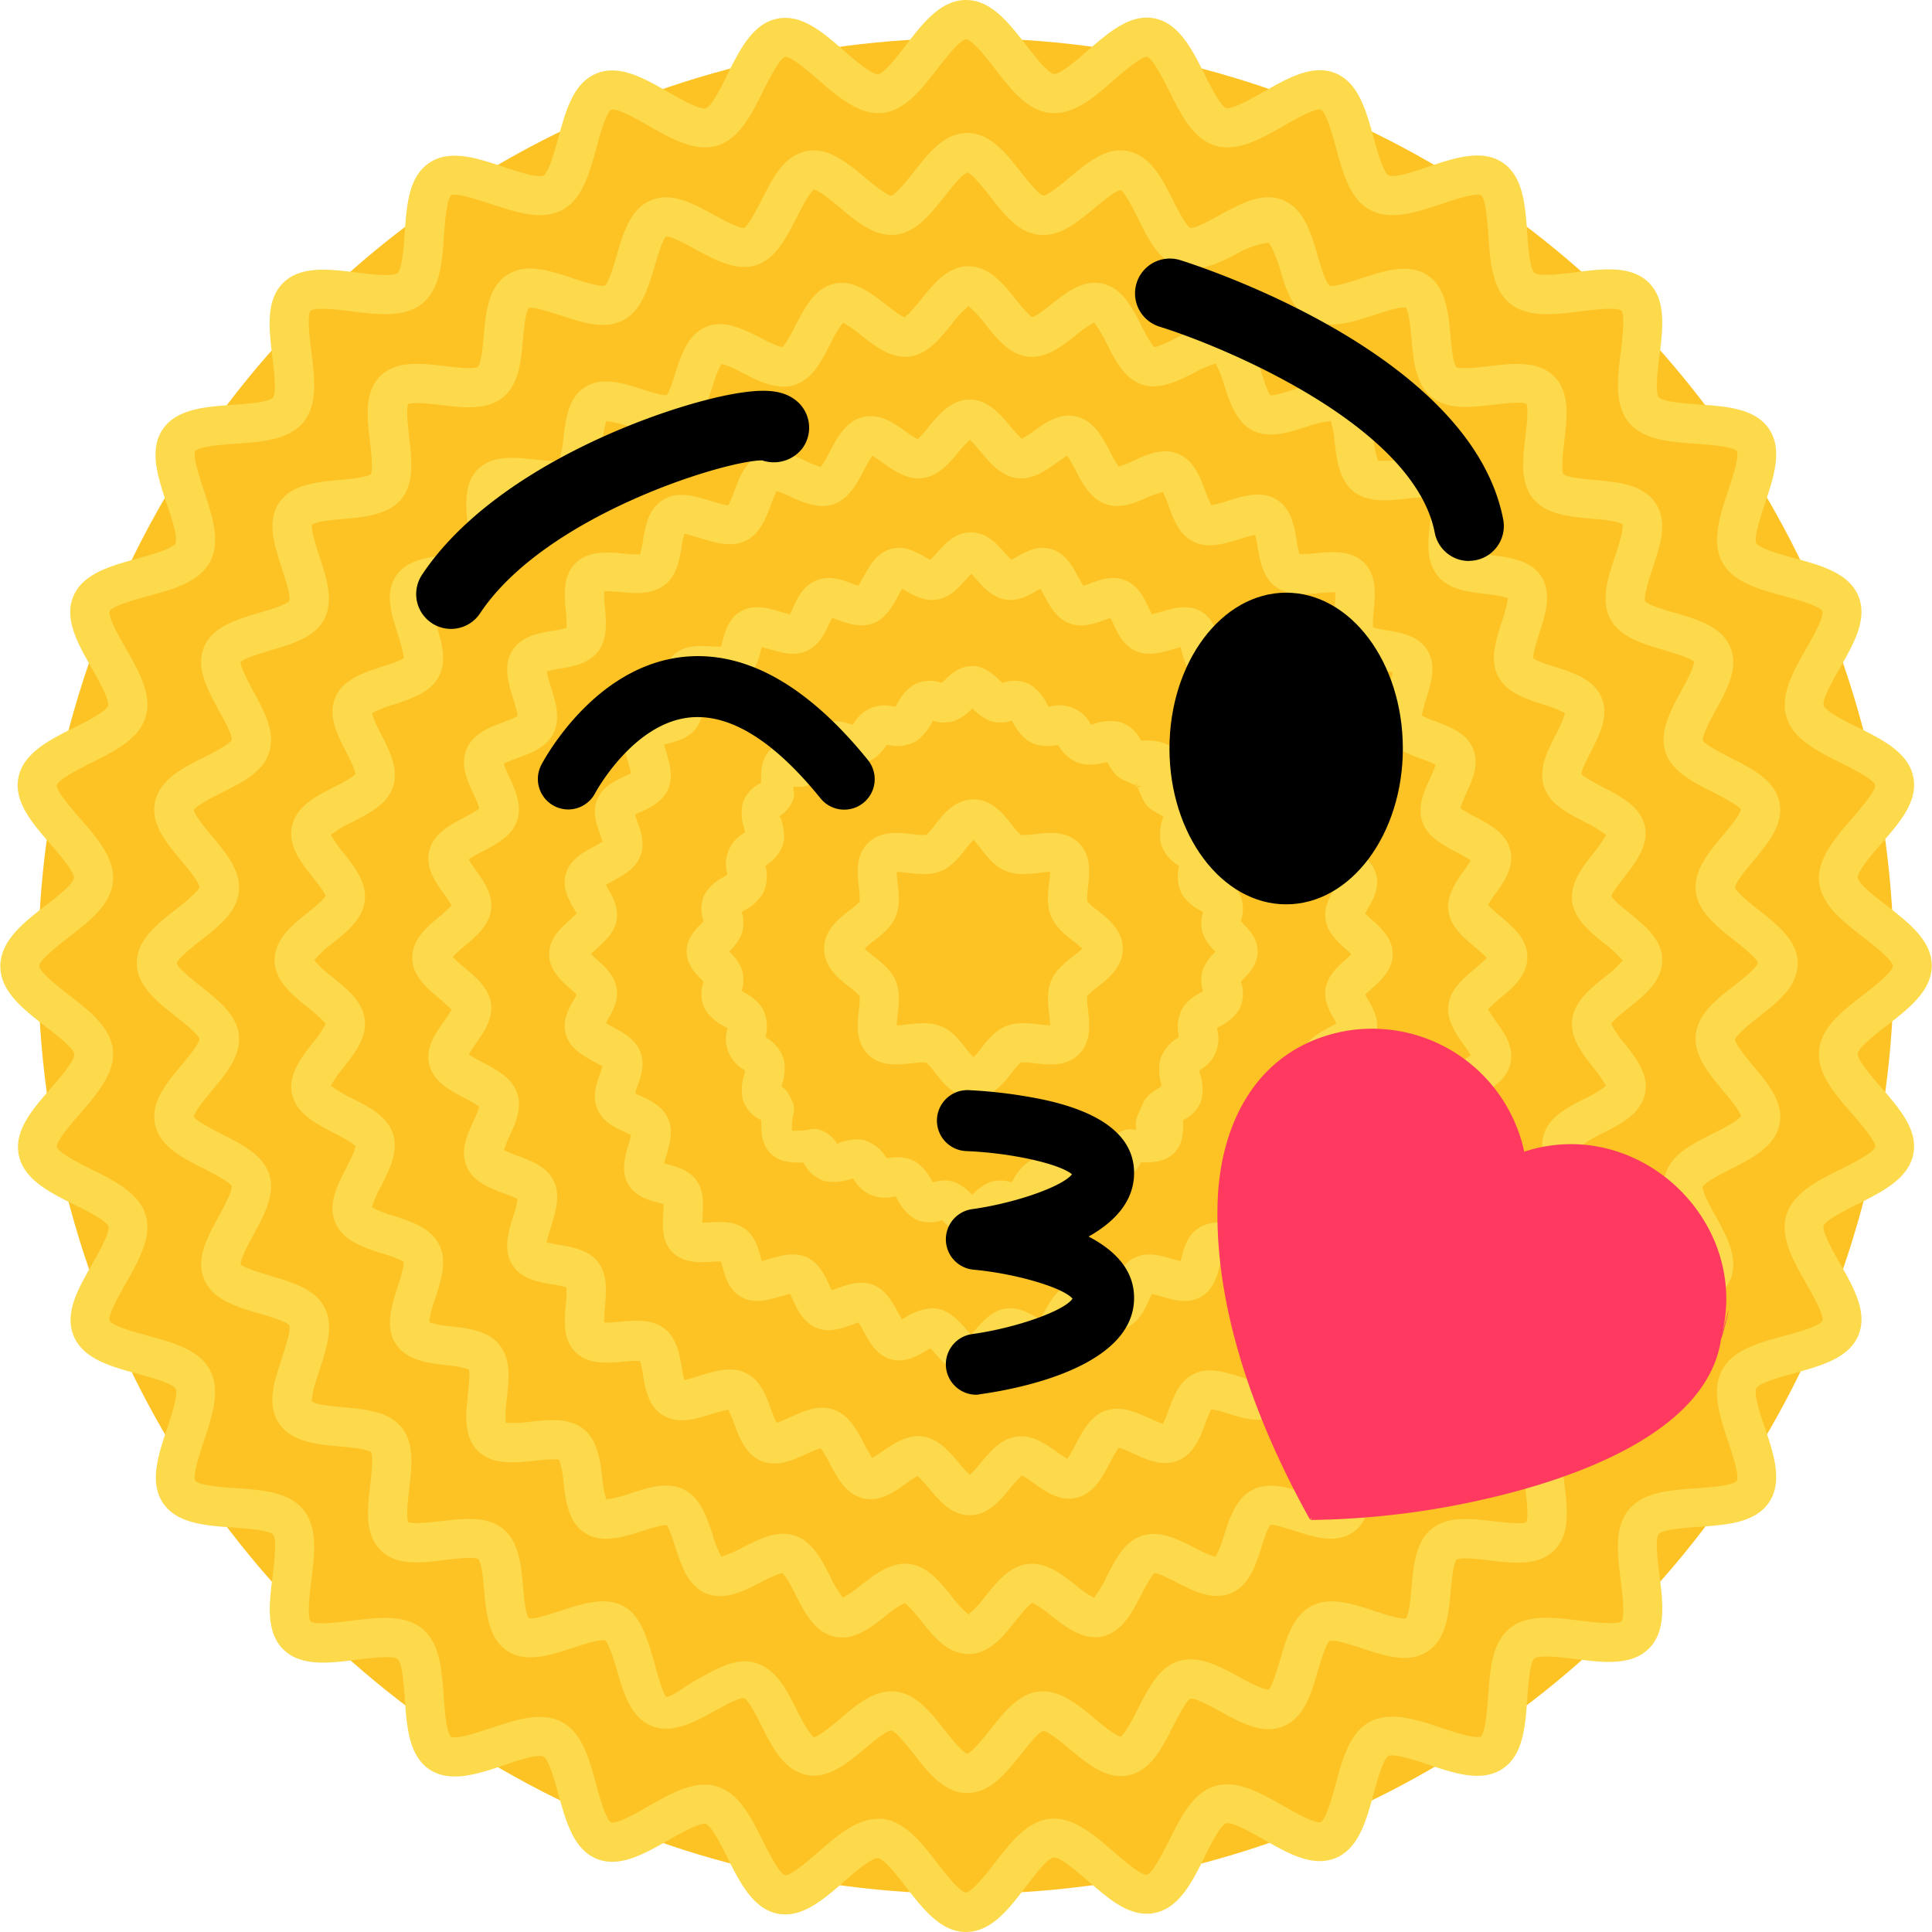 <svg xmlns="http://www.w3.org/2000/svg" viewBox="0 0 443.72 443.72"><defs><style>.cls-1{fill:#fdc325;}.cls-2{fill:#fcda4c;}.cls-3{fill:#ff3960;}</style></defs><title>Recurso 40</title><g id="Capa_2" data-name="Capa 2"><g id="Capa_1-2" data-name="Capa 1"><circle class="cls-1" cx="221.86" cy="221.86" r="213.1"/><path class="cls-2" d="M221.86,443.72c-5.76,0-9.82-5.23-13.75-10.29-1.76-2.27-5-6.51-6.44-6.68s-5.59,3.46-7.81,5.39c-4.78,4.16-9.72,8.47-15.28,7.36s-8.59-7-11.45-12.75c-1.29-2.59-3.7-7.41-5-7.84s-6.13,2.29-8.68,3.75c-5.52,3.15-11.22,6.4-16.47,4.23s-7-8.56-8.7-14.72c-.77-2.81-2.19-8-3.43-8.71s-6.44,1-9.22,2c-6,2-12.27,4.08-17,.92s-5.2-9.75-5.65-16.11c-.2-2.91-.58-8.34-1.67-9.23s-6.5-.22-9.4.15c-6.32.8-12.85,1.62-16.88-2.41s-3.21-10.56-2.41-16.88c.37-2.9,1-8.31.15-9.4s-6.32-1.47-9.23-1.67c-6.36-.45-12.93-.9-16.11-5.65s-1.09-11,.92-17c.93-2.78,2.65-8,2-9.22s-5.9-2.66-8.71-3.43c-6.16-1.68-12.53-3.41-14.72-8.7s1.08-10.95,4.23-16.47c1.46-2.55,4.17-7.3,3.75-8.68s-5.25-3.75-7.84-5c-5.72-2.86-11.64-5.82-12.75-11.45s3.2-10.5,7.36-15.28c1.93-2.22,5.54-6.36,5.39-7.82s-4.41-4.68-6.68-6.44c-5.06-3.93-10.3-8-10.3-13.75S5.23,212,10.3,208.12c2.27-1.76,6.51-5,6.68-6.44s-3.46-5.59-5.39-7.82c-4.16-4.78-8.46-9.72-7.36-15.28s7-8.59,12.75-11.45c2.59-1.29,7.41-3.7,7.84-5s-2.29-6.13-3.75-8.68c-3.15-5.52-6.4-11.22-4.23-16.47s8.56-7,14.72-8.7c2.81-.77,8-2.19,8.71-3.43s-1-6.44-2-9.22c-2-6-4.09-12.28-.92-17s9.75-5.21,16.11-5.65c2.91-.2,8.34-.58,9.23-1.67s.22-6.5-.15-9.4C61.78,75.54,61,69,65,65s10.56-3.21,16.88-2.41c2.9.37,8.31,1,9.4.15s1.47-6.32,1.67-9.23c.44-6.36.9-12.93,5.65-16.11s11-1.09,17,.92c2.78.93,8,2.65,9.22,2s2.66-5.9,3.43-8.71c1.68-6.16,3.41-12.53,8.7-14.72s11,1.08,16.47,4.23c2.55,1.46,7.31,4.17,8.68,3.75s3.75-5.25,5-7.84c2.86-5.72,5.82-11.64,11.45-12.75s10.5,3.2,15.28,7.36c2.22,1.93,6.34,5.54,7.82,5.39s4.68-4.41,6.44-6.68C212,5.23,216.11,0,221.86,0s9.82,5.23,13.75,10.3c1.76,2.27,5,6.5,6.44,6.68s5.59-3.46,7.82-5.4c4.78-4.16,9.72-8.46,15.28-7.36s8.59,7,11.45,12.75c1.29,2.59,3.71,7.41,5,7.84s6.13-2.29,8.68-3.75c5.52-3.15,11.22-6.4,16.47-4.23s7,8.56,8.7,14.72c.77,2.81,2.19,8,3.43,8.71s6.44-1,9.22-2c6-2,12.28-4.09,17-.92s5.2,9.75,5.65,16.11c.2,2.91.58,8.33,1.67,9.23s6.5.22,9.4-.15c6.32-.8,12.85-1.62,16.88,2.41s3.21,10.56,2.41,16.88c-.37,2.9-1,8.31-.15,9.4s6.32,1.47,9.23,1.67c6.36.44,12.93.9,16.11,5.65s1.09,11-.92,17c-.93,2.78-2.65,8-2,9.22s5.9,2.66,8.71,3.43c6.16,1.68,12.53,3.41,14.72,8.7s-1.08,11-4.22,16.47c-1.46,2.55-4.17,7.3-3.75,8.68s5.25,3.75,7.84,5c5.72,2.86,11.64,5.82,12.75,11.45s-3.2,10.5-7.36,15.28c-1.93,2.22-5.54,6.36-5.39,7.82s4.41,4.68,6.68,6.44c5.06,3.93,10.3,8,10.3,13.75s-5.23,9.82-10.3,13.75c-2.27,1.76-6.5,5-6.68,6.44s3.46,5.59,5.39,7.82c4.16,4.78,8.46,9.72,7.36,15.28s-7,8.59-12.75,11.45c-2.59,1.29-7.41,3.71-7.84,5s2.29,6.13,3.75,8.68c3.15,5.52,6.4,11.22,4.23,16.47s-8.56,7-14.72,8.7c-2.81.77-8,2.19-8.71,3.43s1,6.44,2,9.22c2,6,4.08,12.27.92,17s-9.75,5.2-16.11,5.65c-2.91.2-8.34.58-9.23,1.67s-.22,6.5.15,9.4c.8,6.32,1.62,12.85-2.41,16.88s-10.56,3.21-16.88,2.41c-2.9-.37-8.31-1-9.4-.15s-1.47,6.32-1.67,9.23c-.44,6.36-.9,12.93-5.65,16.11s-11,1.09-17-.92c-2.78-.93-8-2.65-9.22-2s-2.66,5.9-3.43,8.71c-1.68,6.16-3.42,12.53-8.7,14.72s-11-1.08-16.47-4.22c-2.55-1.46-7.31-4.16-8.68-3.75s-3.75,5.25-5,7.84c-2.86,5.72-5.82,11.64-11.45,12.75s-10.5-3.2-15.28-7.36c-2.22-1.93-6.36-5.49-7.82-5.39s-4.68,4.41-6.44,6.68C231.68,438.49,227.62,443.72,221.86,443.72Zm-20.23-26a9,9,0,0,1,.91,0c5.22.51,9,5.39,12.68,10.12,1.7,2.19,5.23,6.74,6.64,6.81,1.41-.08,4.94-4.63,6.63-6.81,3.67-4.72,7.46-9.61,12.68-10.12s10,3.59,14.59,7.56c2.15,1.87,6.12,5.32,7.58,5.32h.06c1.34-.37,3.9-5.49,5.13-7.95,2.68-5.36,5.45-10.9,10.48-12.43s10.51,1.55,15.75,4.54c2.52,1.44,7.21,4.12,8.57,3.72,1.24-.64,2.73-6.13,3.45-8.77,1.58-5.79,3.21-11.79,7.86-14.27s10.59-.54,16.31,1.37c2.77.92,7.92,2.63,9.16,2,1.08-.88,1.48-6.54,1.67-9.25.42-6,.85-12.21,4.94-15.56S357,371.47,363,372.22c2.9.37,8.3,1,9.39.15.88-1.08.2-6.48-.16-9.38-.75-6-1.53-12.15,1.83-16.24s9.56-4.52,15.56-4.94c2.72-.19,8.38-.59,9.26-1.68.65-1.23-1.06-6.38-2-9.15-1.9-5.72-3.87-11.63-1.37-16.31s8.48-6.28,14.28-7.86c2.64-.72,8.13-2.22,8.78-3.47.39-1.33-2.29-6-3.73-8.55-3-5.24-6.09-10.66-4.54-15.75s7.07-7.8,12.43-10.48c2.46-1.23,7.58-3.79,7.95-5.15.1-1.38-3.43-5.44-5.32-7.62-4-4.56-8.08-9.29-7.56-14.6s5.39-9,10.12-12.68c2.19-1.7,6.73-5.22,6.81-6.64-.08-1.41-4.63-4.94-6.81-6.64-4.73-3.67-9.61-7.46-10.12-12.68s3.59-10,7.56-14.6c1.9-2.18,5.43-6.24,5.32-7.64-.37-1.34-5.49-3.9-7.95-5.13-5.36-2.68-10.9-5.45-12.43-10.48s1.55-10.51,4.54-15.75c1.44-2.52,4.12-7.22,3.72-8.57-.64-1.24-6.13-2.73-8.77-3.45-5.79-1.58-11.79-3.21-14.27-7.86s-.54-10.59,1.37-16.31c.92-2.77,2.63-7.92,2-9.16-.88-1.08-6.53-1.48-9.25-1.67-6-.42-12.2-.85-15.56-4.94s-2.58-10.27-1.83-16.24c.37-2.9,1-8.31.15-9.4-1.08-.88-6.48-.2-9.38.16-6,.75-12.15,1.53-16.24-1.83s-4.52-9.56-4.94-15.56c-.19-2.72-.58-8.38-1.68-9.26-1.23-.65-6.38,1.06-9.15,2-5.72,1.9-11.63,3.87-16.31,1.37s-6.28-8.48-7.86-14.28c-.72-2.64-2.22-8.13-3.47-8.78-1.34-.38-6,2.29-8.55,3.73-5.24,3-10.66,6.09-15.75,4.54s-7.8-7.07-10.48-12.43c-1.23-2.46-3.79-7.58-5.15-7.95-1.33-.11-5.44,3.43-7.62,5.32-4.56,4-9.28,8.09-14.6,7.56s-9-5.39-12.68-10.12c-1.7-2.19-5.23-6.74-6.64-6.81-1.41.08-4.94,4.63-6.63,6.81-3.67,4.73-7.46,9.61-12.68,10.12s-10-3.59-14.6-7.56c-2.18-1.9-6.23-5.41-7.64-5.32-1.34.37-3.9,5.49-5.13,7.95-2.68,5.36-5.45,10.9-10.48,12.43s-10.51-1.55-15.75-4.54c-2.52-1.44-7.22-4.11-8.57-3.72-1.24.64-2.73,6.13-3.45,8.77-1.58,5.8-3.21,11.79-7.86,14.28s-10.59.54-16.31-1.37c-2.77-.92-7.92-2.63-9.16-2-1.08.88-1.48,6.53-1.67,9.25-.42,6-.85,12.21-4.94,15.56S86.71,72.26,80.73,71.5c-2.9-.37-8.3-1-9.39-.15-.88,1.08-.2,6.48.16,9.38.75,6,1.53,12.15-1.83,16.24s-9.56,4.52-15.56,4.94c-2.72.19-8.38.58-9.26,1.68-.65,1.23,1.06,6.38,2,9.15,1.9,5.72,3.87,11.63,1.37,16.31s-8.48,6.28-14.27,7.86c-2.64.72-8.13,2.22-8.78,3.47-.39,1.33,2.29,6,3.73,8.55,3,5.24,6.08,10.67,4.54,15.75S26.36,172.5,21,175.18c-2.46,1.23-7.58,3.79-7.95,5.15-.1,1.38,3.43,5.44,5.32,7.62,4,4.57,8.08,9.29,7.56,14.6s-5.4,9-10.12,12.68c-2.19,1.7-6.74,5.23-6.81,6.64.08,1.41,4.63,4.94,6.81,6.63,4.73,3.67,9.61,7.46,10.12,12.68s-3.59,10-7.56,14.6c-1.9,2.18-5.43,6.24-5.32,7.64.37,1.34,5.49,3.9,7.94,5.13C26.36,271.23,31.9,274,33.43,279s-1.55,10.51-4.54,15.75c-1.44,2.52-4.12,7.22-3.72,8.57.64,1.24,6.13,2.73,8.77,3.45,5.79,1.58,11.78,3.21,14.27,7.86s.54,10.59-1.37,16.31c-.92,2.77-2.63,7.92-2,9.16.88,1.08,6.53,1.48,9.25,1.67,6,.42,12.2.85,15.56,4.94S72.26,357,71.5,363c-.37,2.9-1,8.3-.15,9.39,1.08.89,6.48.2,9.38-.16,6-.75,12.15-1.53,16.24,1.83s4.52,9.56,4.94,15.56c.19,2.72.58,8.38,1.68,9.26,1.23.65,6.38-1.06,9.15-2,5.72-1.9,11.64-3.87,16.31-1.37s6.28,8.48,7.86,14.28c.72,2.64,2.22,8.13,3.47,8.78,1.33.38,6-2.29,8.55-3.73,5.24-3,10.67-6.09,15.75-4.54s7.8,7.07,10.49,12.43c1.23,2.46,3.79,7.58,5.15,7.95h.06c1.44,0,5.41-3.46,7.56-5.33C192.25,421.61,196.69,417.75,201.63,417.75Z"/><path class="cls-2" d="M222.15,411.8c-5.24,0-8.84-4.55-12.31-9-1.49-1.88-4-5-5.12-5.4-1.21.11-4.38,2.76-6.09,4.19-4.2,3.51-8.53,7.14-13.58,6s-7.63-6.23-10.14-11.2c-1-2.05-3-5.87-4-6.4-1.1-.18-4.83,1.87-6.84,3-4.79,2.62-9.75,5.33-14.47,3.37s-6.35-7.43-7.89-12.7c-.63-2.17-1.82-6.22-2.76-6.91-1.07-.36-5.18,1-7.38,1.71-5.26,1.72-10.69,3.51-15,.75s-4.91-8.72-5.37-13.95c-.2-2.19-.56-6.25-1.32-7.19-1.11-.57-5.28-.08-7.54.19C96.77,359,91,359.65,87.37,356s-3-9.4-2.34-14.94c.27-2.26.76-6.43.19-7.54-.94-.76-5-1.12-7.19-1.32-5.22-.47-11.14-1-14-5.37s-1-9.73.75-15c.72-2.21,2.07-6.32,1.68-7.46-.66-.87-4.7-2.05-6.87-2.69-5.27-1.54-10.72-3.13-12.7-7.89s.75-9.68,3.37-14.47c1.1-2,3.14-5.75,2.94-6.92-.51-1-4.32-2.92-6.37-4-5-2.51-10.1-5.1-11.2-10.14s2.53-9.37,6-13.57c1.43-1.71,4.08-4.88,4.19-6.09-.39-1.16-3.52-3.63-5.4-5.12-4.4-3.48-9-7.07-9-12.31s4.55-8.84,9-12.31c1.88-1.48,5-4,5.4-5.12-.11-1.21-2.76-4.38-4.19-6.09-3.51-4.2-7.14-8.53-6-13.58s6.23-7.63,11.2-10.13c2.05-1,5.87-3,6.4-4,.17-1.09-1.87-4.83-3-6.84-2.62-4.79-5.33-9.75-3.37-14.47s7.43-6.35,12.7-7.89c2.17-.63,6.22-1.82,6.91-2.76.36-1.07-1-5.18-1.71-7.38-1.72-5.25-3.51-10.69-.75-15s8.72-4.91,13.95-5.37c2.19-.2,6.24-.56,7.19-1.32.57-1.11.08-5.28-.19-7.54-.65-5.54-1.33-11.26,2.34-14.94h0c3.67-3.67,9.4-3,14.94-2.34,2.26.27,6.43.76,7.54.19.76-.94,1.12-5,1.32-7.19.47-5.22,1-11.14,5.38-13.95s9.73-1,15,.75c2.21.73,6.32,2.08,7.46,1.68.87-.66,2.06-4.7,2.69-6.87,1.54-5.27,3.13-10.72,7.89-12.7s9.68.75,14.47,3.37c2,1.1,5.76,3.15,6.92,2.95,1-.51,2.92-4.32,4-6.37,2.51-5,5.1-10.1,10.14-11.2s9.38,2.53,13.57,6c1.71,1.43,4.88,4.08,6.09,4.19,1.16-.39,3.63-3.52,5.12-5.4,3.48-4.4,7.07-9,12.31-9s8.84,4.55,12.31,9c1.48,1.88,4,5,5.12,5.4,1.21-.11,4.38-2.76,6.09-4.19,4.2-3.51,8.53-7.13,13.58-6s7.63,6.23,10.14,11.2c1,2.05,3,5.87,4,6.4,1.08.18,4.83-1.87,6.84-3C285,46.73,290,44,294.73,46s6.35,7.42,7.89,12.7c.63,2.17,1.82,6.22,2.76,6.91,1.06.36,5.17-1,7.38-1.71,5.26-1.72,10.69-3.51,15-.75s4.91,8.73,5.37,13.95c.2,2.19.56,6.25,1.32,7.19,1.11.57,5.28.08,7.54-.19,5.54-.65,11.26-1.33,14.94,2.34s3,9.4,2.34,14.94c-.27,2.26-.76,6.43-.19,7.54.94.76,5,1.12,7.19,1.32,5.22.47,11.14,1,14,5.38s1,9.73-.75,15c-.73,2.21-2.07,6.32-1.68,7.46.66.87,4.7,2.05,6.87,2.69,5.27,1.54,10.72,3.13,12.69,7.89s-.75,9.68-3.37,14.47c-1.1,2-3.14,5.75-2.94,6.92.51,1,4.32,2.92,6.37,4,5,2.51,10.1,5.1,11.2,10.14s-2.53,9.38-6,13.57c-1.43,1.71-4.08,4.88-4.19,6.09.39,1.16,3.52,3.63,5.4,5.12,4.4,3.48,9,7.07,9,12.31s-4.55,8.84-9,12.31c-1.88,1.48-5,4-5.4,5.12.11,1.21,2.76,4.38,4.19,6.09,3.51,4.2,7.14,8.54,6,13.58s-6.23,7.63-11.2,10.14c-2,1-5.87,3-6.4,4-.17,1.09,1.87,4.83,3,6.84,2.62,4.79,5.33,9.75,3.37,14.47s-7.42,6.35-12.7,7.89c-2.17.63-6.22,1.82-6.91,2.76-.36,1.07,1,5.18,1.71,7.38,1.72,5.26,3.51,10.69.75,15s-8.73,4.91-13.95,5.37c-2.19.2-6.25.56-7.19,1.32-.57,1.11-.08,5.28.19,7.54.65,5.54,1.33,11.26-2.34,14.94s-9.4,3-14.94,2.34c-2.26-.27-6.43-.76-7.54-.19-.76.94-1.12,5-1.32,7.19-.47,5.22-1,11.14-5.37,13.95s-9.73,1-15-.75c-2.21-.72-6.32-2.08-7.46-1.68-.87.66-2.06,4.7-2.69,6.87-1.54,5.27-3.13,10.72-7.89,12.7s-9.68-.75-14.47-3.37c-2-1.1-5.74-3.14-6.92-2.95-1,.51-2.92,4.32-4,6.37-2.51,5-5.1,10.1-10.14,11.2s-9.37-2.53-13.57-6c-1.71-1.43-4.88-4.08-6.09-4.19-1.16.39-3.64,3.52-5.12,5.4C231,407.25,227.39,411.8,222.15,411.8Zm-17.41-23.36a8.7,8.7,0,0,1,1,.06c4.66.54,8,4.73,11.16,8.77,1.42,1.79,4,5.1,5.25,5.51,1.22-.42,3.83-3.72,5.25-5.51,3.2-4,6.5-8.23,11.15-8.77s8.92,2.9,12.9,6.23c1.66,1.39,4.71,3.94,5.93,4.12,1-.58,2.94-4.38,4-6.44,2.35-4.65,4.78-9.46,9.28-10.9s9.35,1.12,13.94,3.63c1.94,1.06,5.5,3,6.74,2.93.87-.72,2-4.72,2.67-6.88,1.46-5,3-10.17,7.24-12.36s9.37-.49,14.35,1.14c2.13.7,6,2,7.31,1.71.74-1,1.09-5,1.29-7.16.46-5.14.94-10.46,4.68-13.43s9-2.31,14.2-1.7c2.23.26,6.32.74,7.5.21.53-1.18,0-5.27-.21-7.5-.61-5.15-1.24-10.48,1.69-14.19s8.3-4.23,13.44-4.69c2.16-.19,6.13-.55,7.16-1.29.28-1.27-1-5.18-1.7-7.3-1.64-5-3.32-10.13-1.14-14.36s7.36-5.77,12.36-7.23c2.13-.62,6-1.76,6.88-2.7,0-1.26-1.88-4.79-2.93-6.71-2.51-4.59-5.11-9.34-3.62-14s6.24-6.92,10.89-9.27c2-1,5.74-2.9,6.43-4-.22-1.24-2.74-4.25-4.12-5.9-3.33-4-6.77-8.1-6.23-12.89s4.73-8,8.77-11.16c1.79-1.42,5.1-4,5.51-5.25-.41-1.22-3.72-3.83-5.51-5.25-4-3.19-8.23-6.5-8.77-11.15-.54-4.8,2.9-8.92,6.23-12.9,1.39-1.66,3.94-4.71,4.12-5.93-.58-1-4.38-2.94-6.44-4-4.65-2.35-9.46-4.78-10.9-9.28s1.12-9.35,3.63-13.94c1.06-1.94,3-5.51,2.93-6.74-.72-.87-4.72-2-6.88-2.67-5-1.46-10.17-3-12.37-7.24s-.49-9.37,1.14-14.35c.7-2.13,2-6,1.7-7.31-1-.74-5-1.09-7.16-1.29-5.14-.46-10.46-.94-13.43-4.68s-2.31-9-1.7-14.2c.26-2.23.75-6.32.21-7.5-1.18-.53-5.27-.05-7.5.21-5.15.61-10.48,1.24-14.19-1.69s-4.23-8.3-4.69-13.44c-.19-2.16-.55-6.13-1.29-7.16-1.27-.27-5.18,1-7.31,1.7-5,1.63-10.13,3.32-14.36,1.14S295.44,66.9,294,61.9c-.62-2.12-1.76-5.18-2.7-6.18h0a20.68,20.68,0,0,0-6.66,2.23c-4.59,2.51-9.34,4.76-14,3.28s-6.92-6.42-9.27-11.07c-1-2-2.9-5.82-4-6.52-1.24.22-4.25,2.7-5.9,4.07-4,3.33-8.09,6.75-12.89,6.21s-8-4.74-11.16-8.78c-1.42-1.79-4-5.11-5.25-5.52-1.22.41-3.83,3.72-5.25,5.51-3.19,4-6.5,8.23-11.15,8.77-4.8.54-8.92-2.9-12.9-6.23-1.66-1.39-4.71-3.94-5.93-4.12-1,.58-2.94,4.38-4,6.44-2.35,4.65-4.78,9.46-9.28,10.9s-9.35-1.12-13.94-3.63c-1.94-1.06-5.51-3-6.74-2.93-.87.72-2,4.72-2.67,6.88-1.46,5-3,10.17-7.24,12.37s-9.37.49-14.35-1.14c-2.13-.7-6-2-7.31-1.71-.74,1-1.09,5-1.29,7.16-.46,5.14-.94,10.46-4.68,13.43s-9,2.31-14.2,1.7c-2.23-.26-6.32-.75-7.5-.21-.53,1.18,0,5.27.21,7.5.61,5.15,1.24,10.48-1.69,14.19s-8.3,4.23-13.44,4.69c-2.16.19-6.13.55-7.16,1.29-.28,1.27,1,5.18,1.7,7.3,1.63,5,3.32,10.13,1.14,14.36s-7.36,5.77-12.36,7.23c-2.12.62-6,1.76-6.88,2.7,0,1.26,1.88,4.79,2.93,6.71,2.51,4.59,5.11,9.34,3.63,14s-6.24,6.92-10.89,9.27c-2,1-5.74,2.9-6.43,4,.22,1.24,2.74,4.25,4.12,5.9,3.33,4,6.77,8.1,6.23,12.89s-4.73,8-8.77,11.16c-1.79,1.42-5.1,4-5.51,5.25.41,1.22,3.72,3.83,5.51,5.25,4,3.19,8.23,6.5,8.77,11.15.54,4.8-2.9,8.92-6.23,12.9-1.39,1.66-3.94,4.71-4.12,5.93.58,1,4.38,2.94,6.44,4,4.65,2.35,9.46,4.78,10.9,9.28S60.71,279,58.2,283.62c-1.06,1.94-3,5.51-2.93,6.74.72.87,4.72,2,6.88,2.67,5,1.46,10.17,3,12.37,7.24s.49,9.37-1.14,14.35c-.7,2.13-2,6-1.7,7.3,1,.74,5,1.09,7.16,1.29,5.14.46,10.46.94,13.43,4.67s2.31,9,1.7,14.2c-.26,2.23-.75,6.32-.21,7.5,1.18.53,5.27,0,7.5-.21,5.15-.61,10.48-1.24,14.19,1.69s4.23,8.3,4.69,13.44c.19,2.16.55,6.13,1.29,7.16,1.27.28,5.18-1,7.3-1.7,5-1.63,10.13-3.33,14.36-1.14s5.77,8.19,7.23,13.19c.62,2.13,1.76,6.71,2.7,7.71h0c1.3,0,4.76-2.72,6.66-3.75,4.59-2.51,9.34-5.52,14-4s6.92,6,9.27,10.69c1,2,2.9,5.63,4,6.33,1.24-.22,4.25-2.79,5.9-4.17C196.55,391.68,200.37,388.44,204.74,388.44Z"/><path class="cls-2" d="M222.43,379.88c-4.72,0-8-4-10.86-7.6-1.1-1.36-2.89-3.57-3.82-4.11a21.81,21.81,0,0,0-4.4,3c-3.44,2.72-7.35,5.8-11.87,4.67s-6.73-5.62-8.78-9.63c-.81-1.59-2.14-4.18-3-4.9-1,.08-3.55,1.36-5.08,2.15-3.87,2-8.26,4.23-12.44,2.5s-5.73-6.47-7.07-10.63c-.52-1.62-1.37-4.26-2-5.07-1.1-.07-3.91.82-5.62,1.37-4.26,1.37-9.08,2.92-12.94.58-4-2.41-4.6-7.38-5.12-11.76a22.07,22.07,0,0,0-1-5.15c-1-.29-3.92,0-5.68.2-4.53.48-9.67,1-13-2.28s-2.76-8.45-2.28-13c.19-1.76.49-4.63.2-5.68a22.06,22.06,0,0,0-5.15-1c-4.38-.52-9.34-1.11-11.76-5.13-2.33-3.85-.78-8.68.59-12.94.55-1.72,1.46-4.53,1.37-5.63-.8-.67-3.45-1.52-5.06-2C83.5,286.5,78.78,285,77,280.76s.51-8.57,2.49-12.45c.78-1.53,2.06-4,2.15-5.08-.72-.82-3.32-2.15-4.9-3-4-2.05-8.54-4.38-9.63-8.79s2-8.42,4.67-11.86a21.84,21.84,0,0,0,3-4.4c-.53-.94-2.75-2.73-4.11-3.82-3.56-2.88-7.6-6.15-7.6-10.87s4-8,7.6-10.86c1.36-1.1,3.57-2.89,4.11-3.82-.29-1-2-3.1-3-4.4-2.72-3.45-5.8-7.35-4.67-11.87s5.62-6.73,9.63-8.78c1.59-.81,4.18-2.14,4.9-3-.08-1-1.36-3.55-2.15-5.08-2-3.87-4.23-8.26-2.49-12.45s6.47-5.73,10.63-7.07c1.62-.52,4.26-1.37,5.07-2,.08-1.1-.82-3.91-1.37-5.62-1.37-4.26-2.92-9.08-.59-12.94,2.42-4,7.38-4.6,11.76-5.12a22.09,22.09,0,0,0,5.15-1c.3-1,0-3.92-.2-5.68-.48-4.53-1-9.67,2.28-13h0c3.31-3.31,8.44-2.76,13-2.28,1.76.19,4.63.5,5.68.2a22.09,22.09,0,0,0,1-5.15c.52-4.38,1.11-9.34,5.12-11.76,3.86-2.33,8.68-.78,12.94.59,1.72.55,4.53,1.44,5.63,1.37.67-.8,1.52-3.45,2-5.06,1.34-4.17,2.86-8.89,7.07-10.63s8.57.51,12.44,2.49c1.53.78,4,2.06,5.08,2.14.82-.72,2.15-3.31,3-4.9,2.05-4,4.38-8.54,8.79-9.62s8.42,2,11.86,4.67c1.3,1,3.42,2.69,4.4,3,.93-.53,2.73-2.75,3.82-4.11,2.88-3.56,6.15-7.6,10.86-7.6s8,4,10.86,7.6c1.1,1.36,2.89,3.57,3.82,4.11,1-.29,3.1-2,4.4-3,3.45-2.72,7.34-5.79,11.87-4.67s6.73,5.62,8.78,9.63c.81,1.59,2.14,4.18,3,4.9,1-.08,3.55-1.36,5.08-2.14,3.87-2,8.26-4.23,12.45-2.49s5.73,6.47,7.07,10.63c.52,1.62,1.37,4.26,2,5.06,1.09.09,3.91-.82,5.62-1.37,4.26-1.37,9.08-2.92,12.94-.59s4.6,7.38,5.12,11.76a22,22,0,0,0,1,5.15c1,.3,3.92,0,5.68-.2,4.53-.48,9.67-1,13,2.28s2.76,8.45,2.28,13c-.19,1.76-.5,4.63-.2,5.68a22.09,22.09,0,0,0,5.15,1c4.38.52,9.34,1.11,11.76,5.12,2.33,3.86.78,8.68-.59,12.94-.55,1.72-1.46,4.53-1.37,5.63.8.67,3.45,1.52,5.07,2,4.17,1.34,8.89,2.86,10.63,7.07s-.51,8.57-2.49,12.45c-.78,1.53-2.06,4-2.15,5.08.72.82,3.32,2.15,4.9,3,4,2.05,8.54,4.38,9.63,8.79s-2,8.42-4.67,11.86c-1,1.3-2.69,3.42-3,4.4.53.93,2.75,2.73,4.11,3.82,3.56,2.88,7.6,6.15,7.6,10.86s-4,8-7.6,10.86c-1.36,1.1-3.57,2.89-4.11,3.82a21.77,21.77,0,0,0,3,4.4c2.72,3.45,5.8,7.35,4.67,11.87s-5.62,6.73-9.62,8.78c-1.59.81-4.18,2.15-4.9,3,.08,1,1.36,3.55,2.15,5.08,2,3.87,4.23,8.26,2.49,12.44s-6.47,5.73-10.63,7.07c-1.62.52-4.26,1.37-5.07,2-.08,1.1.82,3.91,1.37,5.63,1.37,4.26,2.92,9.08.59,12.94-2.41,4-7.38,4.6-11.76,5.12a22,22,0,0,0-5.15,1c-.29,1,0,3.92.2,5.68.48,4.53,1,9.67-2.28,13s-8.45,2.76-13,2.28c-1.76-.19-4.63-.49-5.68-.2a22,22,0,0,0-1,5.15c-.52,4.38-1.11,9.34-5.12,11.76-3.86,2.33-8.68.78-12.94-.59-1.72-.55-4.52-1.46-5.63-1.37-.67.8-1.52,3.45-2,5.06-1.34,4.17-2.86,8.89-7.07,10.63s-8.57-.51-12.45-2.5c-1.53-.78-4-2.06-5.08-2.15-.82.72-2.15,3.32-3,4.9-2.05,4-4.38,8.54-8.79,9.63s-8.42-2-11.86-4.67a21.85,21.85,0,0,0-4.4-3c-.93.53-2.73,2.75-3.82,4.11C230.41,375.84,227.15,379.88,222.43,379.88Zm-14.59-20.75a8.21,8.21,0,0,1,1.13.08c4.06.57,6.87,4,9.59,7.41a25,25,0,0,0,3.87,4.17,25,25,0,0,0,3.87-4.17c2.72-3.36,5.53-6.84,9.59-7.4,4.26-.59,7.95,2.31,11.2,4.87a24.94,24.94,0,0,0,4.16,2.88,26.32,26.32,0,0,0,2.91-4.87c2-3.93,4.09-8,8-9.34,4.12-1.42,8.37.76,12.13,2.68a24.4,24.4,0,0,0,4.87,2.1,24.15,24.15,0,0,0,2-5c1.29-4,2.74-8.53,6.63-10.42s8.14-.44,12.37.92a26.39,26.39,0,0,0,5.45,1.37,24.53,24.53,0,0,0,.92-5c.49-4.09,1-8.72,4.45-11.3s7.78-2,12.11-1.55a25.86,25.86,0,0,0,5.58.23,25.93,25.93,0,0,0-.23-5.58c-.46-4.33-.94-8.8,1.55-12.1s7.21-4,11.29-4.45a24.64,24.64,0,0,0,5-.92,26.43,26.43,0,0,0-1.37-5.45c-1.36-4.22-2.76-8.59-.92-12.36s6.43-5.34,10.43-6.62a24.26,24.26,0,0,0,5-2,24.41,24.41,0,0,0-2.1-4.87c-1.92-3.76-4.1-8-2.68-12.13,1.36-3.94,5.42-6,9.34-8a26.23,26.23,0,0,0,4.87-2.91,24.94,24.94,0,0,0-2.88-4.16c-2.56-3.25-5.47-6.93-4.87-11.2.57-4.06,4-6.87,7.41-9.59a25,25,0,0,0,4.16-3.87,25,25,0,0,0-4.16-3.86c-3.36-2.72-6.84-5.53-7.41-9.59-.59-4.26,2.31-7.95,4.87-11.2a24.87,24.87,0,0,0,2.88-4.16A26.27,26.27,0,0,0,364,188.8c-3.92-2-8-4.09-9.34-8-1.42-4.12.76-8.37,2.68-12.13a24.44,24.44,0,0,0,2.1-4.87,24.13,24.13,0,0,0-5-2c-4-1.29-8.53-2.74-10.43-6.62s-.44-8.14.92-12.37a26.43,26.43,0,0,0,1.37-5.45,24.65,24.65,0,0,0-5-.92c-4.09-.49-8.72-1-11.29-4.45s-2-7.78-1.55-12.11a25.91,25.91,0,0,0,.23-5.58,26,26,0,0,0-5.58.23c-4.33.46-8.8.94-12.11-1.55s-4-7.2-4.45-11.29a24.62,24.62,0,0,0-.92-5A26.39,26.39,0,0,0,300.16,98c-4.22,1.36-8.59,2.76-12.36.92s-5.34-6.43-6.62-10.43a24.17,24.17,0,0,0-2-5,24.39,24.39,0,0,0-4.87,2.1c-3.76,1.92-8,4.1-12.13,2.68-3.93-1.36-6-5.42-8-9.34a26.28,26.28,0,0,0-2.91-4.87A24.94,24.94,0,0,0,247.09,77c-3.25,2.56-6.94,5.47-11.2,4.87-4.06-.56-6.87-4-9.59-7.41a25,25,0,0,0-3.87-4.17,25,25,0,0,0-3.86,4.17c-2.72,3.36-5.53,6.84-9.59,7.41-4.26.6-7.95-2.31-11.2-4.87a24.9,24.9,0,0,0-4.16-2.88A26.27,26.27,0,0,0,190.7,79c-2,3.93-4.09,8-8,9.34-4.11,1.42-8.37-.76-12.13-2.68a24.38,24.38,0,0,0-4.87-2.1,24.16,24.16,0,0,0-2,5c-1.28,4-2.74,8.53-6.62,10.43s-8.14.44-12.37-.92a26.52,26.52,0,0,0-5.45-1.37,24.63,24.63,0,0,0-.92,5c-.49,4.09-1,8.72-4.45,11.29s-7.78,2-12.11,1.55a25.92,25.92,0,0,0-5.58-.23,25.89,25.89,0,0,0,.23,5.58c.46,4.33.94,8.8-1.55,12.1s-7.21,4-11.29,4.45a24.64,24.64,0,0,0-5,.93,26.5,26.5,0,0,0,1.37,5.45c1.36,4.22,2.76,8.59.92,12.36s-6.43,5.34-10.43,6.62a24.11,24.11,0,0,0-5,2,24.39,24.39,0,0,0,2.1,4.87c1.92,3.76,4.1,8,2.68,12.13-1.36,3.93-5.42,6-9.34,8A26.34,26.34,0,0,0,76,191.71a25,25,0,0,0,2.88,4.16c2.56,3.25,5.47,6.93,4.87,11.2-.57,4.06-4,6.87-7.41,9.59a25,25,0,0,0-4.17,3.87,24.92,24.92,0,0,0,4.17,3.87c3.36,2.72,6.84,5.53,7.41,9.59.59,4.26-2.31,7.95-4.87,11.2A24.93,24.93,0,0,0,76,249.35a26.23,26.23,0,0,0,4.87,2.91c3.93,2,8,4.09,9.34,8,1.42,4.12-.76,8.37-2.68,12.13a24.41,24.41,0,0,0-2.1,4.87,24.11,24.11,0,0,0,5,2c4,1.29,8.53,2.74,10.43,6.62s.44,8.14-.92,12.37a26.5,26.5,0,0,0-1.37,5.45,24.51,24.51,0,0,0,5,.92c4.09.48,8.72,1,11.29,4.45s2,7.78,1.55,12.11a25.88,25.88,0,0,0-.23,5.58,26,26,0,0,0,5.58-.23c4.33-.46,8.8-.94,12.1,1.55s4,7.21,4.45,11.29a24.63,24.63,0,0,0,.93,5,26.65,26.65,0,0,0,5.45-1.37c4.22-1.36,8.59-2.76,12.36-.92s5.34,6.43,6.62,10.43a24.2,24.2,0,0,0,2,5,24.4,24.4,0,0,0,4.87-2.1c3.76-1.92,8-4.1,12.13-2.68,3.94,1.36,6,5.42,8,9.34a26.28,26.28,0,0,0,2.91,4.87,24.9,24.9,0,0,0,4.16-2.88C200.74,361.75,204.06,359.13,207.85,359.13Z"/><path class="cls-2" d="M222.72,348c-4.18,0-7-3.31-9.4-6.23a26.16,26.16,0,0,0-2.56-2.79,23.45,23.45,0,0,0-2.74,1.78c-2.76,2-6.19,4.41-10.16,3.24-3.73-1.08-5.66-4.77-7.36-8a26.28,26.28,0,0,0-2-3.4,23.41,23.41,0,0,0-3.31,1.33c-3.16,1.45-6.74,3.09-10.34,1.6s-5.06-5.38-6.22-8.5a23.63,23.63,0,0,0-1.38-3.25,25.92,25.92,0,0,0-3.85,1c-3.49,1.08-7.44,2.31-10.82.45-3.65-2-4.35-6.16-4.91-9.51a23.63,23.63,0,0,0-.67-3.15,25.37,25.37,0,0,0-3.84.16c-3.78.34-8.06.72-11-2.22s-2.55-7.22-2.21-11a25.67,25.67,0,0,0,.16-3.83,23.71,23.71,0,0,0-3.15-.67c-3.35-.56-7.52-1.26-9.52-4.92-1.85-3.38-.63-7.33.46-10.81a26,26,0,0,0,1-3.86,23.56,23.56,0,0,0-3.25-1.38c-3.12-1.15-7-2.59-8.5-6.22s.15-7.18,1.6-10.34a23.23,23.23,0,0,0,1.33-3.31,26.1,26.1,0,0,0-3.4-2c-3.25-1.7-6.93-3.63-8-7.36-1.16-4,1.28-7.4,3.24-10.15a23.35,23.35,0,0,0,1.78-2.75,25.74,25.74,0,0,0-2.79-2.57c-2.92-2.45-6.23-5.22-6.23-9.4s3.31-7,6.23-9.41a26,26,0,0,0,2.79-2.56,23.21,23.21,0,0,0-1.78-2.74c-2-2.76-4.41-6.18-3.24-10.16,1.08-3.73,4.77-5.66,8-7.36a26.23,26.23,0,0,0,3.4-2,23.27,23.27,0,0,0-1.33-3.31c-1.45-3.16-3.09-6.74-1.6-10.34s5.39-5.06,8.5-6.22a23.81,23.81,0,0,0,3.25-1.38,26,26,0,0,0-1-3.86c-1.08-3.48-2.31-7.43-.45-10.82,2-3.65,6.16-4.35,9.51-4.91a23.74,23.74,0,0,0,3.15-.67,25.7,25.7,0,0,0-.16-3.84c-.34-3.78-.72-8.06,2.22-11s7.22-2.55,11-2.22a25.86,25.86,0,0,0,3.83.16,23.72,23.72,0,0,0,.67-3.15c.56-3.35,1.26-7.52,4.92-9.52,3.38-1.86,7.33-.63,10.81.46a26.21,26.21,0,0,0,3.86,1,23.67,23.67,0,0,0,1.38-3.25c1.15-3.12,2.59-7,6.22-8.5s7.18.15,10.34,1.6a23.41,23.41,0,0,0,3.31,1.33,26.45,26.45,0,0,0,2-3.4c1.7-3.25,3.63-6.93,7.36-8,4-1.16,7.4,1.28,10.15,3.24a23.51,23.51,0,0,0,2.75,1.78A26,26,0,0,0,213.31,98c2.45-2.92,5.23-6.23,9.4-6.23s7,3.31,9.41,6.23a26.11,26.11,0,0,0,2.56,2.79A23.41,23.41,0,0,0,237.43,99c2.76-2,6.18-4.41,10.16-3.24,3.73,1.08,5.66,4.77,7.36,8a26.27,26.27,0,0,0,2,3.41,23.26,23.26,0,0,0,3.31-1.33c3.16-1.45,6.74-3.09,10.34-1.6s5.06,5.38,6.22,8.5A23.73,23.73,0,0,0,278.2,116a26,26,0,0,0,3.85-1c3.49-1.08,7.44-2.31,10.82-.45,3.65,2,4.35,6.16,4.91,9.51a23.7,23.7,0,0,0,.67,3.15,25.22,25.22,0,0,0,3.84-.16c3.78-.34,8.06-.72,11,2.21s2.55,7.22,2.22,11a25.8,25.8,0,0,0-.16,3.83,23.75,23.75,0,0,0,3.15.67c3.35.56,7.52,1.26,9.52,4.92,1.85,3.38.63,7.33-.46,10.81a26.11,26.11,0,0,0-1,3.86,23.68,23.68,0,0,0,3.25,1.38c3.12,1.15,7,2.59,8.5,6.22s-.15,7.18-1.59,10.34a23.29,23.29,0,0,0-1.33,3.31,26.3,26.3,0,0,0,3.4,2c3.25,1.7,6.93,3.63,8,7.36,1.16,4-1.28,7.4-3.24,10.15a23.21,23.21,0,0,0-1.78,2.75,25.93,25.93,0,0,0,2.79,2.56c2.92,2.45,6.23,5.23,6.23,9.4s-3.31,7-6.23,9.41a26.12,26.12,0,0,0-2.79,2.56,23.2,23.2,0,0,0,1.78,2.74c2,2.76,4.41,6.18,3.24,10.16-1.08,3.73-4.77,5.66-8,7.36a26.15,26.15,0,0,0-3.41,2,23.28,23.28,0,0,0,1.33,3.31c1.45,3.16,3.09,6.74,1.6,10.34s-5.39,5.06-8.5,6.22a23.8,23.8,0,0,0-3.25,1.38,26.11,26.11,0,0,0,1,3.86c1.08,3.48,2.31,7.43.45,10.82-2,3.64-6.16,4.35-9.51,4.91a23.73,23.73,0,0,0-3.15.67,25.63,25.63,0,0,0,.16,3.84c.34,3.78.72,8.06-2.22,11s-7.22,2.55-11,2.21a26.15,26.15,0,0,0-3.83-.16,23.67,23.67,0,0,0-.67,3.15c-.56,3.35-1.26,7.52-4.92,9.52-3.38,1.86-7.33.63-10.81-.46a26.25,26.25,0,0,0-3.86-1,23.68,23.68,0,0,0-1.38,3.26c-1.15,3.12-2.59,7-6.22,8.5s-7.18-.15-10.34-1.6a23.39,23.39,0,0,0-3.31-1.33,26.28,26.28,0,0,0-2,3.4c-1.7,3.25-3.63,6.93-7.36,8-4,1.16-7.4-1.28-10.15-3.24a23.34,23.34,0,0,0-2.75-1.78,25.84,25.84,0,0,0-2.56,2.79C229.67,344.64,226.9,348,222.72,348Zm-11.77-18.13a7.6,7.6,0,0,1,1.32.12c3.42.61,5.82,3.47,7.95,6a28.83,28.83,0,0,0,2.51,2.75,28.91,28.91,0,0,0,2.51-2.75c2.12-2.53,4.53-5.4,7.95-6,3.72-.66,6.91,1.62,9.48,3.45a28.71,28.71,0,0,0,2.45,1.63,31,31,0,0,0,1.87-3.25c1.59-3,3.4-6.48,6.73-7.76,3.6-1.38,7.16.25,10.29,1.68a27.31,27.31,0,0,0,3.07,1.26,27,27,0,0,0,1.3-3.11c1.19-3.22,2.54-6.87,6-8.44,3.29-1.48,7-.31,10.32.71a31.15,31.15,0,0,0,3.59,1,28.6,28.6,0,0,0,.59-2.92c.52-3.1,1.17-7,4.25-9.09,2.87-2,6.62-1.66,9.93-1.37a30.53,30.53,0,0,0,3.63.18,30.32,30.32,0,0,0-.18-3.63c-.29-3.31-.63-7.06,1.37-9.93,2.14-3.08,6-3.73,9.09-4.25a28.33,28.33,0,0,0,2.92-.6,31.16,31.16,0,0,0-1-3.59c-1-3.29-2.19-7-.71-10.31,1.57-3.5,5.22-4.85,8.44-6a26.72,26.72,0,0,0,3.11-1.3,27.07,27.07,0,0,0-1.26-3.07c-1.44-3.14-3.06-6.69-1.68-10.29,1.28-3.33,4.72-5.14,7.76-6.73a30.85,30.85,0,0,0,3.25-1.87,28.74,28.74,0,0,0-1.63-2.45c-1.83-2.57-4.11-5.77-3.46-9.48.61-3.42,3.47-5.82,6-7.95a29,29,0,0,0,2.75-2.51,29.12,29.12,0,0,0-2.75-2.51c-2.53-2.12-5.4-4.53-6-7.95-.66-3.71,1.62-6.91,3.45-9.48a29,29,0,0,0,1.63-2.45,31,31,0,0,0-3.25-1.87c-3-1.59-6.48-3.4-7.76-6.73-1.38-3.6.25-7.16,1.68-10.29a27,27,0,0,0,1.26-3.07,26.53,26.53,0,0,0-3.11-1.3c-3.22-1.19-6.87-2.54-8.44-6-1.47-3.29-.31-7,.71-10.32a31.16,31.16,0,0,0,1-3.59,28.32,28.32,0,0,0-2.92-.6c-3.1-.52-7-1.17-9.09-4.25-2-2.87-1.66-6.62-1.37-9.93a30.21,30.21,0,0,0,.18-3.63,30.18,30.18,0,0,0-3.63.18c-3.31.29-7.06.63-9.93-1.37-3.08-2.14-3.73-6-4.25-9.09a28.34,28.34,0,0,0-.6-2.92,30.8,30.8,0,0,0-3.59,1c-3.29,1-7,2.19-10.31.71-3.5-1.57-4.85-5.22-6-8.44a26.59,26.59,0,0,0-1.3-3.11A27.27,27.27,0,0,0,264,114c-3.13,1.44-6.69,3.07-10.29,1.68-3.33-1.28-5.14-4.72-6.73-7.76a31,31,0,0,0-1.87-3.26,29,29,0,0,0-2.45,1.63c-2.57,1.83-5.76,4.12-9.48,3.46-3.42-.6-5.82-3.47-7.95-6a28.87,28.87,0,0,0-2.51-2.75,29,29,0,0,0-2.51,2.75c-2.12,2.53-4.53,5.4-7.95,6-3.71.66-6.91-1.62-9.48-3.45a28.8,28.8,0,0,0-2.45-1.62,30.82,30.82,0,0,0-1.87,3.25c-1.59,3-3.4,6.48-6.73,7.76-3.6,1.38-7.16-.25-10.29-1.68a27,27,0,0,0-3.07-1.26,26.58,26.58,0,0,0-1.3,3.11c-1.19,3.22-2.54,6.87-6,8.44-3.28,1.47-7,.31-10.32-.71a30.94,30.94,0,0,0-3.59-1,28.49,28.49,0,0,0-.6,2.92c-.52,3.1-1.17,7-4.25,9.09-2.87,2-6.62,1.66-9.93,1.37a30,30,0,0,0-3.63-.18,30.26,30.26,0,0,0,.18,3.63c.29,3.31.63,7.06-1.37,9.93-2.14,3.08-6,3.73-9.09,4.25a28.27,28.27,0,0,0-2.92.6,30.91,30.91,0,0,0,1,3.59c1,3.29,2.19,7,.71,10.31-1.57,3.5-5.22,4.85-8.44,6a26.66,26.66,0,0,0-3.11,1.3,27,27,0,0,0,1.26,3.07c1.44,3.14,3.06,6.69,1.68,10.3-1.28,3.33-4.72,5.14-7.76,6.73a30.83,30.83,0,0,0-3.26,1.88,29.24,29.24,0,0,0,1.63,2.45c1.83,2.57,4.11,5.76,3.46,9.48-.6,3.42-3.47,5.82-6,7.95a29,29,0,0,0-2.75,2.51,29,29,0,0,0,2.75,2.51c2.53,2.12,5.4,4.53,6,7.95.66,3.71-1.62,6.91-3.45,9.48a29,29,0,0,0-1.62,2.45,30.84,30.84,0,0,0,3.25,1.87c3,1.59,6.48,3.4,7.76,6.73,1.38,3.6-.25,7.16-1.68,10.29a27,27,0,0,0-1.26,3.07,26.67,26.67,0,0,0,3.11,1.3c3.22,1.19,6.87,2.54,8.44,6,1.47,3.28.31,7-.71,10.32a31.07,31.07,0,0,0-1,3.59,28.29,28.29,0,0,0,2.92.6c3.1.52,7,1.17,9.09,4.25,2,2.87,1.66,6.62,1.37,9.93a30.23,30.23,0,0,0-.18,3.63,30.58,30.58,0,0,0,3.63-.18c3.31-.29,7.06-.63,9.93,1.37,3.08,2.14,3.73,6,4.25,9.09a28.4,28.4,0,0,0,.6,2.92,31.15,31.15,0,0,0,3.59-1c3.29-1,7-2.19,10.31-.71,3.5,1.57,4.85,5.22,6,8.44a26.68,26.68,0,0,0,1.3,3.11,27.07,27.07,0,0,0,3.07-1.26c3.14-1.44,6.69-3.06,10.29-1.68,3.33,1.28,5.14,4.72,6.73,7.76a30.78,30.78,0,0,0,1.87,3.26,29.08,29.08,0,0,0,2.45-1.63C205,331.78,207.79,329.82,210.94,329.82Z"/><path class="cls-2" d="M223,316c-3.61,0-6-2.67-7.92-4.82-.41-.46-1-1.08-1.4-1.5-.38.2-.85.47-1.2.67-2,1.16-5,2.91-8.38,1.66-3-1.1-4.47-3.88-5.81-6.34-.32-.59-.76-1.4-1.12-1.94-.5.14-1.16.38-1.64.56-2.29.83-5.14,1.87-8.07.65s-4.24-4-5.27-6.22c-.22-.47-.51-1.09-.76-1.54-.65.13-1.56.4-2.18.58-2.67.78-5.69,1.66-8.53.36-3.27-1.5-4.18-4.88-4.78-7.11-.1-.38-.24-.89-.37-1.29-.61,0-1.46,0-2.08.07-2.87.17-6.43.37-9-2.16s-2.33-6.1-2.16-9c0-.62.09-1.47.07-2.08-.4-.13-.9-.26-1.29-.37-2.24-.6-5.63-1.5-7.12-4.78-1.3-2.83-.42-5.86.36-8.53.18-.62.45-1.53.58-2.18-.45-.25-1.08-.54-1.54-.76-2.23-1-5-2.32-6.22-5.27s-.18-5.78.65-8.07c.18-.49.41-1.14.56-1.64-.54-.35-1.34-.79-1.93-1.11-2.45-1.34-5.24-2.86-6.33-5.8-1.25-3.36.5-6.38,1.65-8.38.21-.36.48-.83.67-1.21-.42-.43-1-1-1.5-1.4-2.15-1.92-4.82-4.31-4.82-7.92s2.67-6,4.82-7.92c.46-.41,1.08-1,1.5-1.4-.19-.38-.46-.85-.67-1.2-1.16-2-2.9-5-1.66-8.38,1.1-3,3.88-4.47,6.34-5.81.59-.32,1.4-.76,1.94-1.12-.14-.5-.38-1.16-.56-1.64-.83-2.29-1.87-5.14-.65-8.07s4-4.24,6.22-5.27c.47-.22,1.09-.51,1.54-.75-.13-.65-.4-1.56-.58-2.18-.78-2.67-1.67-5.69-.36-8.53,1.5-3.27,4.88-4.18,7.11-4.78.38-.1.89-.24,1.29-.37,0-.61,0-1.46-.07-2.09-.17-2.87-.37-6.43,2.16-9h0c2.54-2.54,6.1-2.33,9-2.16.63,0,1.47.09,2.08.07.13-.4.26-.9.36-1.29.6-2.24,1.5-5.63,4.78-7.12,2.83-1.31,5.86-.42,8.53.37.62.18,1.53.45,2.18.58.25-.45.54-1.07.75-1.54,1-2.23,2.32-5,5.27-6.22s5.78-.18,8.07.65c.49.18,1.14.41,1.64.56.35-.54.79-1.34,1.11-1.93,1.34-2.45,2.85-5.24,5.8-6.33,3.36-1.25,6.38.5,8.38,1.65.36.21.82.48,1.21.67.43-.41,1-1,1.4-1.5,1.92-2.15,4.31-4.82,7.92-4.82s6,2.67,7.92,4.82c.41.46,1,1.08,1.4,1.5.38-.2.85-.46,1.2-.67,2-1.16,5-2.9,8.38-1.66,3,1.1,4.47,3.88,5.81,6.34.32.59.76,1.39,1.12,1.93.5-.14,1.16-.38,1.65-.56,2.29-.83,5.15-1.87,8.07-.65s4.24,4,5.27,6.22c.22.47.51,1.09.76,1.54.65-.13,1.56-.4,2.18-.58,2.67-.78,5.69-1.66,8.53-.36,3.27,1.5,4.18,4.88,4.78,7.11.1.38.24.89.37,1.29.61,0,1.46,0,2.08-.07,2.87-.16,6.43-.37,9,2.16s2.33,6.1,2.16,9c0,.63-.08,1.47-.07,2.08.4.13.9.26,1.29.37,2.24.6,5.63,1.5,7.12,4.78,1.3,2.83.42,5.86-.36,8.53-.18.62-.45,1.53-.58,2.18.45.25,1.07.54,1.54.75,2.23,1,5,2.32,6.22,5.27s.18,5.78-.65,8.07c-.18.49-.41,1.14-.56,1.64.54.35,1.34.79,1.93,1.11,2.45,1.34,5.24,2.85,6.33,5.8,1.25,3.36-.5,6.38-1.65,8.38-.21.36-.48.82-.67,1.21.42.43,1,1,1.5,1.4,2.15,1.92,4.82,4.31,4.82,7.92s-2.67,6-4.82,7.92c-.46.41-1.08,1-1.5,1.4.2.38.46.85.67,1.2,1.16,2,2.9,5,1.66,8.38-1.1,3-3.88,4.47-6.34,5.81-.59.32-1.4.76-1.93,1.12.14.5.38,1.16.56,1.64.83,2.29,1.87,5.14.65,8.07s-4,4.24-6.22,5.27c-.46.22-1.09.51-1.54.76.13.65.4,1.56.58,2.18.78,2.67,1.66,5.69.36,8.53-1.5,3.27-4.88,4.18-7.11,4.78-.38.1-.89.24-1.29.37,0,.61,0,1.46.07,2.08.17,2.87.37,6.43-2.16,9s-6.1,2.33-9,2.16c-.62,0-1.47-.09-2.08-.07-.13.4-.26.9-.36,1.29-.6,2.24-1.5,5.63-4.78,7.12-2.83,1.31-5.86.42-8.53-.36-.62-.18-1.53-.45-2.18-.58-.25.45-.54,1.07-.75,1.54-1,2.23-2.32,5-5.27,6.22s-5.78.18-8.07-.65c-.49-.18-1.14-.41-1.64-.56-.35.54-.79,1.34-1.11,1.93-1.34,2.45-2.85,5.23-5.8,6.33-3.35,1.25-6.38-.5-8.38-1.65-.36-.21-.82-.47-1.21-.67-.43.42-1,1-1.4,1.5C229,313.36,226.61,316,223,316Zm-9-15.54a7.06,7.06,0,0,1,1.66.2c2.67.64,4.51,2.7,6.14,4.52.33.37.8.89,1.21,1.31.41-.42.88-.94,1.21-1.31,1.63-1.82,3.47-3.87,6.14-4.52,3.09-.75,5.74.78,7.68,1.9l.84.47c.33-.53.69-1.19.95-1.67,1.26-2.3,2.68-4.91,5.33-6.1,3-1.37,6.14-.24,8.4.58.42.15,1,.35,1.43.49.23-.43.48-1,.68-1.39,1-2.17,2.39-5.14,5.48-6.33,2.74-1.05,5.61-.21,8.14.53.51.15,1.23.36,1.83.5.09-.32.19-.67.26-.95.58-2.15,1.36-5.1,4.08-6.75,2.36-1.43,5.13-1.27,7.58-1.13.48,0,1.13.07,1.7.07,0-.57,0-1.22-.07-1.7-.14-2.45-.3-5.22,1.13-7.58,1.64-2.71,4.59-3.5,6.74-4.08l1-.27c-.14-.6-.35-1.31-.5-1.82-.74-2.54-1.58-5.41-.53-8.14,1.19-3.09,4.16-4.47,6.33-5.48.42-.2,1-.45,1.39-.68-.14-.46-.34-1-.49-1.43-.82-2.26-1.94-5.36-.58-8.4,1.19-2.65,3.8-4.08,6.11-5.33.47-.26,1.14-.62,1.67-.95-.16-.29-.33-.59-.47-.83-1.12-1.94-2.65-4.59-1.91-7.68.64-2.67,2.7-4.51,4.52-6.14.37-.33.89-.8,1.31-1.21-.42-.41-.94-.88-1.31-1.21-1.82-1.63-3.88-3.47-4.52-6.14-.75-3.09.78-5.74,1.9-7.68.14-.25.32-.55.47-.84-.53-.33-1.19-.69-1.67-.95-2.3-1.25-4.91-2.68-6.1-5.33-1.37-3-.24-6.14.58-8.4.15-.42.35-1,.49-1.43-.43-.23-1-.48-1.39-.68-2.17-1-5.14-2.39-6.33-5.48-1.05-2.74-.21-5.61.53-8.15.15-.51.36-1.22.5-1.82l-.95-.26c-2.15-.58-5.1-1.36-6.75-4.08-1.43-2.36-1.27-5.14-1.13-7.58,0-.48.07-1.13.07-1.7-.57,0-1.22,0-1.7.07-2.45.14-5.22.3-7.58-1.13-2.71-1.64-3.51-4.59-4.08-6.74-.08-.28-.17-.63-.26-1-.6.14-1.31.35-1.82.5-2.53.74-5.41,1.58-8.14.53-3.09-1.19-4.47-4.16-5.48-6.33-.19-.42-.45-1-.68-1.4-.46.14-1,.34-1.43.49-2.26.82-5.36,1.94-8.4.58-2.65-1.19-4.08-3.8-5.33-6.11-.26-.47-.62-1.14-.95-1.67l-.83.47c-1.93,1.12-4.59,2.65-7.68,1.91-2.67-.64-4.51-2.7-6.14-4.52-.33-.37-.8-.89-1.21-1.31-.41.42-.88.94-1.21,1.31-1.63,1.82-3.47,3.88-6.14,4.52-3.09.75-5.74-.78-7.68-1.9l-.84-.47c-.33.53-.69,1.19-.95,1.67-1.25,2.3-2.68,4.91-5.33,6.1-3,1.36-6.14.24-8.4-.58-.42-.15-1-.35-1.43-.49-.23.43-.48,1-.68,1.39-1,2.17-2.39,5.14-5.48,6.33-2.74,1.05-5.61.21-8.14-.53-.51-.15-1.23-.36-1.83-.5-.09.32-.19.67-.26.95-.58,2.15-1.36,5.1-4.08,6.75-2.36,1.43-5.13,1.27-7.58,1.13-.48,0-1.13-.07-1.7-.07,0,.57,0,1.22.07,1.7.14,2.45.3,5.22-1.13,7.58-1.64,2.71-4.59,3.51-6.74,4.09l-1,.26c.14.6.35,1.31.5,1.82.74,2.53,1.58,5.4.53,8.14-1.19,3.09-4.16,4.47-6.33,5.48-.42.19-1,.45-1.39.68.14.46.34,1,.49,1.43.82,2.26,1.94,5.36.58,8.4-1.19,2.65-3.8,4.08-6.11,5.33-.47.26-1.14.62-1.67.95l.47.83c1.12,1.93,2.65,4.58,1.91,7.68-.64,2.67-2.7,4.51-4.52,6.14-.37.33-.89.8-1.31,1.21.42.41.94.88,1.31,1.21,1.82,1.63,3.88,3.47,4.52,6.13.75,3.09-.78,5.74-1.9,7.68l-.47.84c.53.33,1.19.69,1.67.95,2.3,1.26,4.91,2.68,6.1,5.33,1.37,3,.24,6.14-.58,8.4-.15.42-.35,1-.49,1.43.43.23,1,.48,1.39.68,2.17,1,5.15,2.39,6.33,5.48,1.05,2.74.21,5.61-.53,8.14-.15.51-.36,1.22-.5,1.83l.95.26c2.15.58,5.1,1.36,6.75,4.08,1.43,2.36,1.27,5.13,1.13,7.58,0,.48-.07,1.13-.07,1.7.57,0,1.22,0,1.7-.07,2.45-.14,5.22-.3,7.58,1.13,2.71,1.64,3.51,4.59,4.08,6.74.08.28.17.63.26,1,.6-.14,1.31-.35,1.82-.5,2.53-.74,5.41-1.58,8.14-.53,3.09,1.19,4.47,4.16,5.48,6.33.19.42.45,1,.68,1.39.46-.14,1-.34,1.43-.49,2.26-.82,5.36-1.94,8.4-.58,2.65,1.19,4.08,3.8,5.33,6.11.26.47.62,1.13.95,1.67l.83-.47A12.19,12.19,0,0,1,214,300.49Z"/><path class="cls-2" d="M223.29,284.1c-3,0-5-2-6.36-3.31l-.56-.54-.1,0a8,8,0,0,1-6.2-.33,10.93,10.93,0,0,1-3.92-4.4l-.46-.77-.37.05a8.11,8.11,0,0,1-9.17-3.84l-.22-.29-.87.21a10.9,10.9,0,0,1-5.83.33,8,8,0,0,1-4.63-4.14l0-.07h-.8c-1.89,0-4.75,0-6.84-2.13s-2.11-4.95-2.13-6.84c0-.23,0-.53,0-.79l-.06,0a8,8,0,0,1-4.15-4.62,10.9,10.9,0,0,1,.33-5.84c.07-.26.15-.58.21-.88l-.29-.22A8.11,8.11,0,0,1,167,236.5l.05-.37-.76-.46a11,11,0,0,1-4.4-3.91,8,8,0,0,1-.34-6.2l0-.11-.54-.57c-1.32-1.36-3.31-3.4-3.31-6.36s2-5,3.31-6.36l.54-.56,0-.1a8,8,0,0,1,.32-6.2,11,11,0,0,1,4.41-3.92l.77-.46-.05-.37a8.11,8.11,0,0,1,3.84-9.17l.29-.22c-.07-.29-.15-.62-.21-.87a10.89,10.89,0,0,1-.33-5.83,8,8,0,0,1,4.14-4.62l.07,0c0-.27,0-.56,0-.8,0-1.89,0-4.75,2.13-6.83h0c2.09-2.09,4.94-2.11,6.83-2.13h.79l0-.06a8,8,0,0,1,4.62-4.15,10.91,10.91,0,0,1,5.84.33l.88.21.22-.29a8.11,8.11,0,0,1,9.17-3.84l.37.05.46-.76a10.94,10.94,0,0,1,3.91-4.4,8,8,0,0,1,6.19-.34l.11,0,.57-.54c1.36-1.32,3.4-3.31,6.36-3.31s5,2,6.36,3.31l.56.54.1,0a8,8,0,0,1,6.2.32,11,11,0,0,1,3.92,4.4l.46.77.37-.05a8.11,8.11,0,0,1,9.17,3.84l.22.29.87-.21a10.9,10.9,0,0,1,5.83-.33A8,8,0,0,1,262,170l0,.07h.8c1.89,0,4.75,0,6.83,2.13s2.11,4.95,2.13,6.83c0,.23,0,.53,0,.79l.06,0a8,8,0,0,1,4.15,4.62,10.9,10.9,0,0,1-.33,5.84c-.07.26-.15.58-.21.88l.29.22a8.11,8.11,0,0,1,3.83,9.17l-.05.37.76.46a10.93,10.93,0,0,1,4.4,3.91,8,8,0,0,1,.34,6.19l0,.11.54.57c1.32,1.36,3.31,3.4,3.31,6.36s-2,5-3.31,6.36l-.54.56,0,.1a8,8,0,0,1-.33,6.2,11,11,0,0,1-4.4,3.92l-.77.46.05.37a8.11,8.11,0,0,1-3.84,9.17l-.29.22c.07.29.15.62.21.87a10.88,10.88,0,0,1,.33,5.83,8,8,0,0,1-4.14,4.62l-.07,0c0,.27,0,.56,0,.8,0,1.89,0,4.75-2.13,6.84s-4.94,2.11-6.84,2.13H262l0,.06a8,8,0,0,1-4.62,4.15,10.93,10.93,0,0,1-5.84-.33l-.88-.21-.22.29a8.11,8.11,0,0,1-9.17,3.84l-.37-.05-.46.76a10.94,10.94,0,0,1-3.91,4.4,8,8,0,0,1-6.2.34l-.11,0-.57.54C228.29,282.11,226.24,284.1,223.29,284.1Zm-6.41-13a6.83,6.83,0,0,1,2.44.44,11.61,11.61,0,0,1,3.88,2.79l.09.09.09-.09a11.61,11.61,0,0,1,3.88-2.79,8.14,8.14,0,0,1,5.1,0l.33-.54a11.17,11.17,0,0,1,3.67-4.24,9,9,0,0,1,6.22-.78l.37.05.24-.32a9,9,0,0,1,4.9-3.85,11.21,11.21,0,0,1,5.66.38l.6.15c.64-1.1,1.67-1.85,3.65-2.73,1.63-.72,3.36.09,4.75.09h-1.87V258c0-1.39,1-3.11,1.71-4.74.87-2,3-3,4.05-3.66-.05-.21.14-.42.09-.6a11.23,11.23,0,0,1-.26-5.65,9,9,0,0,1,3.91-4.9l.35-.24c0-.13,0-.26,0-.37a9,9,0,0,1,.79-6.22,11.19,11.19,0,0,1,4.25-3.68l.54-.32a8.12,8.12,0,0,1,0-5.09,11.6,11.6,0,0,1,2.79-3.88l.09-.09-.09-.09a11.61,11.61,0,0,1-2.79-3.88,8.14,8.14,0,0,1,0-5.1l-.55-.33a11.18,11.18,0,0,1-4.24-3.67,9,9,0,0,1-.78-6.22l.05-.37-.32-.24a9,9,0,0,1-3.85-4.9,11.19,11.19,0,0,1,.38-5.66l.15-.6c-1.1-.64-3.66-1.68-4.53-3.65-.72-1.63-1.71-3.36-1.71-4.74v1.63h1.87c-1.39,0-3.11-.87-4.74-1.59-2-.87-3-2.9-3.66-4-.21.05-.42-.11-.6-.06a11.23,11.23,0,0,1-5.65.27,9,9,0,0,1-4.9-3.9c-.07-.1-.15-.23-.24-.35l-.37,0a9,9,0,0,1-6.22-.79,11.21,11.21,0,0,1-3.68-4.25l-.33-.54a8.11,8.11,0,0,1-5.09,0,11.62,11.62,0,0,1-3.88-2.79l-.09-.09-.09.09a11.61,11.61,0,0,1-3.88,2.79,8.13,8.13,0,0,1-5.1,0l-.33.55a11.16,11.16,0,0,1-3.67,4.24,9,9,0,0,1-6.22.78l-.37-.05-.24.32a9,9,0,0,1-4.9,3.85,11.19,11.19,0,0,1-5.66-.38l-.6-.15c-.64,1.1-1.67,3.54-3.65,4.41-1.63.72-3.36,1.59-4.74,1.59h-2v-1.63c0,1.39.94,3.11.22,4.74a7.48,7.48,0,0,1-3.09,3.66c.05.21.35.42.39.6.41,1.61,1,3.62.5,5.65a8.91,8.91,0,0,1-3.79,4.9l-.29.24c0,.13.05.26.07.37a9,9,0,0,1-.78,6.22,11.18,11.18,0,0,1-4.24,3.68l-.54.33a8.11,8.11,0,0,1,0,5.09,11.61,11.61,0,0,1-2.79,3.88l-.09.09.09.09a11.59,11.59,0,0,1,2.79,3.88,8.14,8.14,0,0,1,0,5.1l.55.33a11.17,11.17,0,0,1,4.24,3.67,9,9,0,0,1,.78,6.22l-.05.37.32.24a9,9,0,0,1,3.85,4.9,11.18,11.18,0,0,1-.38,5.65l-.15.6c1.1.64,1.73,1.68,2.61,3.65.72,1.63-.21,3.36-.21,4.74v1.74h2c1.39,0,3.11-.82,4.74-.1a7.54,7.54,0,0,1,3.66,3.15c.21-.05.42-.32.6-.36,1.61-.41,3.62-1,5.65-.49a8.92,8.92,0,0,1,4.9,3.8c.07.1.15.18.24.29L204,266a8.94,8.94,0,0,1,6.22.78A11.18,11.18,0,0,1,213.9,271l.33.54A10.26,10.26,0,0,1,216.87,271.12Z"/><path class="cls-2" d="M223.57,252.18c-4.25,0-6.9-3.38-8.84-5.85a16.15,16.15,0,0,0-2-2.3,15.85,15.85,0,0,0-3.24.18c-3.06.35-7.25.84-10.16-2.08s-2.43-7.1-2.08-10.16a16,16,0,0,0,.18-3.24,16.22,16.22,0,0,0-2.3-2c-2.47-1.94-5.85-4.59-5.85-8.84s3.38-6.9,5.85-8.84a16.24,16.24,0,0,0,2.3-2,16,16,0,0,0-.18-3.24c-.35-3.06-.83-7.25,2.08-10.16s7.1-2.43,10.16-2.08a15.87,15.87,0,0,0,3.24.18,16.31,16.31,0,0,0,2-2.3c1.94-2.47,4.59-5.85,8.84-5.85s6.9,3.38,8.84,5.85a16.17,16.17,0,0,0,2,2.3,16.15,16.15,0,0,0,3.24-.18c3.06-.35,7.25-.83,10.16,2.08s2.43,7.1,2.08,10.16a15.94,15.94,0,0,0-.18,3.24,16.17,16.17,0,0,0,2.3,2c2.47,1.94,5.85,4.59,5.85,8.84s-3.38,6.9-5.85,8.84a16.21,16.21,0,0,0-2.3,2,15.93,15.93,0,0,0,.18,3.24c.35,3.06.83,7.25-2.08,10.16s-7.1,2.43-10.16,2.08a16,16,0,0,0-3.24-.18,16.14,16.14,0,0,0-2,2.3C230.48,248.8,227.82,252.18,223.57,252.18ZM212.08,235a10.58,10.58,0,0,1,4.1.72c2.46,1,4.14,3.16,5.63,5.05a26.37,26.37,0,0,0,1.76,2.09,26.51,26.51,0,0,0,1.76-2.09c1.48-1.89,3.17-4,5.63-5.05s5.3-.73,7.74-.45c.71.08,1.74.2,2.49.22,0-.75-.14-1.78-.22-2.49-.28-2.44-.6-5.21.45-7.74s3.16-4.14,5.05-5.63a26.41,26.41,0,0,0,2.09-1.76,26.45,26.45,0,0,0-2.09-1.76c-1.89-1.49-4-3.17-5.06-5.63s-.73-5.29-.45-7.74c.08-.71.2-1.74.22-2.49-.75,0-1.78.14-2.49.22-2.44.28-5.21.6-7.74-.45s-4.14-3.16-5.63-5.05a26.54,26.54,0,0,0-1.76-2.09,26.65,26.65,0,0,0-1.76,2.09c-1.49,1.89-3.17,4-5.63,5.05s-5.3.73-7.74.45c-.71-.08-1.74-.2-2.49-.22,0,.75.14,1.78.22,2.49.28,2.44.6,5.21-.45,7.74s-3.16,4.14-5.05,5.63a26.55,26.55,0,0,0-2.09,1.76,26.3,26.3,0,0,0,2.09,1.76c1.89,1.49,4,3.17,5.06,5.63s.73,5.3.45,7.74c-.08.71-.2,1.74-.22,2.49.75,0,1.78-.13,2.49-.22A32,32,0,0,1,212.08,235Z"/><ellipse cx="295.39" cy="171.91" rx="26.8" ry="35.79"/><path d="M130.52,185.91a7,7,0,0,1-6.21-10.21c.48-.93,12-22.72,32.72-24.84,14.17-1.45,28.39,6.51,42.27,23.65a7,7,0,1,1-10.88,8.81c-10.72-13.24-20.8-19.46-30-18.54-13.09,1.34-21.62,17.18-21.71,17.34A7,7,0,0,1,130.52,185.91Z"/><path d="M224.27,320.33a7,7,0,0,1-.95-13.94c10.13-1.41,21.15-5.34,23-8.13-2.16-2.55-13-5.76-22.7-6.65a7,7,0,0,1-.32-13.91c9.93-1.39,20.71-5.19,22.9-8-2.86-2.43-14.06-4.93-24.28-5.33a7,7,0,1,1,.54-14,112,112,0,0,1,16.94,2.13c14.2,3,21.29,8.85,21.06,17.27-.17,6.36-4.64,10.95-10.44,14.23,6,3.13,10.62,7.72,10.44,14.45-.42,15.71-27.08,20.61-35.24,21.74A7,7,0,0,1,224.27,320.33Z"/><path d="M103.58,144.44A8,8,0,0,1,96.93,132c16.47-24.79,55.45-38.72,71.75-41.57,6.93-1.21,11-.82,13.91,1.37A8,8,0,0,1,184.26,103a8.31,8.31,0,0,1-9.2,2.74H175c-8.3,0-49.72,12.51-64.75,35.13A8,8,0,0,1,103.58,144.44Z"/><path d="M337.37,128.84a8,8,0,0,1-7.85-6.48C324.84,98.12,282.25,80,266.24,75a8,8,0,0,1,4.71-15.29c2.72.84,66.83,21,74.29,59.58a8,8,0,0,1-7.86,9.52Z"/><path class="cls-3" d="M395.32,307.12c7-26.58-19.09-51.16-45.25-42.62a35.75,35.75,0,0,0-41.51-27.63c-19.68,3.88-28.39,20.89-28.92,39.5-.71,25,9.19,51.05,21.23,72.64l.42-.56-.27.64a189.44,189.44,0,0,0,39.92-4.77c18.42-4.18,51.53-14.62,54.39-37.21C399.26,292.1,395,309.78,395.32,307.12Z"/></g></g></svg>